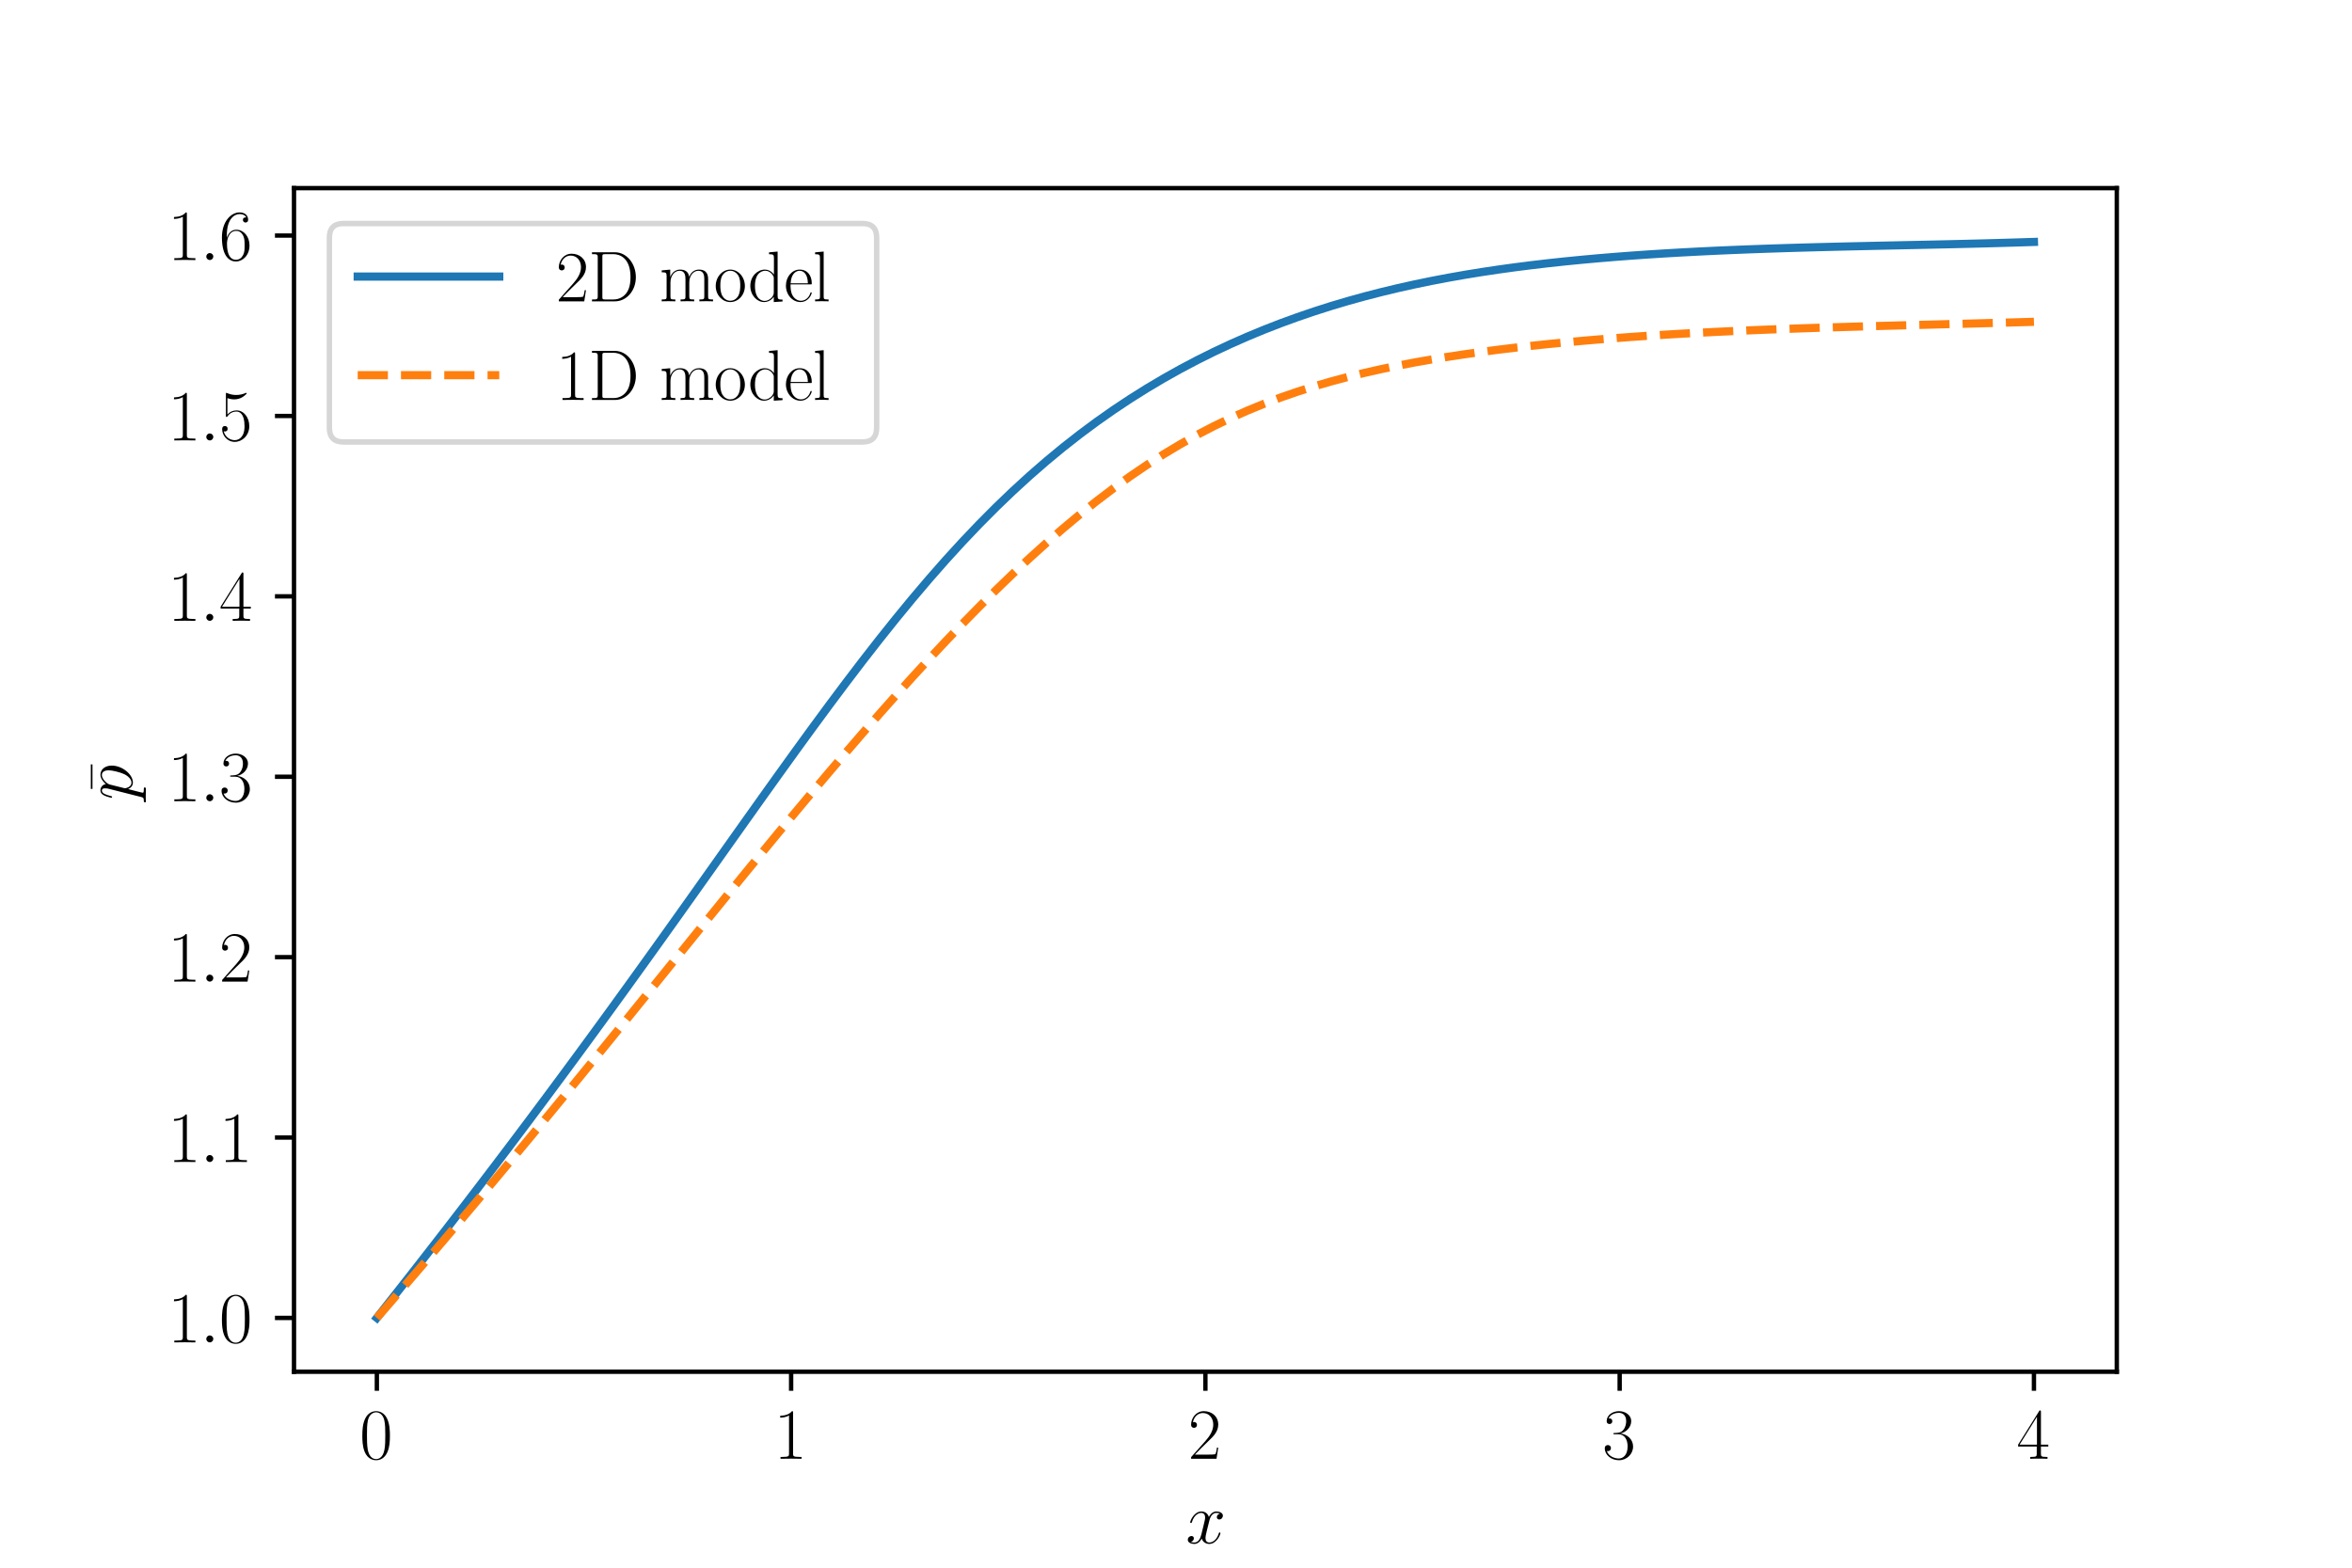 <?xml version="1.0" encoding="utf-8" standalone="no"?>
<!DOCTYPE svg PUBLIC "-//W3C//DTD SVG 1.1//EN"
  "http://www.w3.org/Graphics/SVG/1.1/DTD/svg11.dtd">
<svg xmlns:xlink="http://www.w3.org/1999/xlink" width="432pt" height="288pt" viewBox="0 0 432 288" xmlns="http://www.w3.org/2000/svg" version="1.1">
 <defs>
  <style type="text/css">*{stroke-linejoin: round; stroke-linecap: butt}</style>
 </defs>
 <g id="figure_1">
  <g id="patch_1">
   <path d="M 0 288 
L 432 288 
L 432 0 
L 0 0 
z
" style="fill: #ffffff"/>
  </g>
  <g id="axes_1">
   <g id="patch_2">
    <path d="M 54 252 
L 388.8 252 
L 388.8 34.56 
L 54 34.56 
z
" style="fill: #ffffff"/>
   </g>
   <g id="matplotlib.axis_1">
    <g id="xtick_1">
     <g id="line2d_1">
      <defs>
       <path id="m3d1c963143" d="M 0 0 
L 0 3.5 
" style="stroke: #000000; stroke-width: 0.8"/>
      </defs>
      <g>
       <use xlink:href="#m3d1c963143" x="69.218" y="252" style="stroke: #000000; stroke-width: 0.8"/>
      </g>
     </g>
     <g id="text_1">
      <!-- $\mathdefault{0}$ -->
      <g transform="translate(66.048 267.994) scale(0.13 -0.13)">
       <defs>
        <path id="CMR17-30" d="M 2688 2038 
C 2688 2430 2682 3099 2413 3613 
C 2176 4063 1798 4224 1466 4224 
C 1158 4224 768 4082 525 3620 
C 269 3137 243 2539 243 2038 
C 243 1671 250 1112 448 623 
C 723 -39 1216 -128 1466 -128 
C 1760 -128 2208 -7 2470 604 
C 2662 1048 2688 1568 2688 2038 
z
M 1466 -26 
C 1056 -26 813 328 723 816 
C 653 1196 653 1749 653 2109 
C 653 2604 653 3015 736 3407 
C 858 3954 1216 4121 1466 4121 
C 1728 4121 2067 3947 2189 3420 
C 2272 3054 2278 2623 2278 2109 
C 2278 1691 2278 1176 2202 797 
C 2067 96 1690 -26 1466 -26 
z
" transform="scale(0.016)"/>
       </defs>
       <use xlink:href="#CMR17-30" transform="scale(0.996)"/>
      </g>
     </g>
    </g>
    <g id="xtick_2">
     <g id="line2d_2">
      <g>
       <use xlink:href="#m3d1c963143" x="145.309" y="252" style="stroke: #000000; stroke-width: 0.8"/>
      </g>
     </g>
     <g id="text_2">
      <!-- $\mathdefault{1}$ -->
      <g transform="translate(142.139 267.994) scale(0.13 -0.13)">
       <defs>
        <path id="CMR17-31" d="M 1702 4083 
C 1702 4217 1696 4224 1606 4224 
C 1357 3927 979 3833 621 3820 
C 602 3820 570 3820 563 3808 
C 557 3795 557 3782 557 3648 
C 755 3648 1088 3686 1344 3839 
L 1344 467 
C 1344 243 1331 166 781 166 
L 589 166 
L 589 0 
C 896 6 1216 12 1523 12 
C 1830 12 2150 6 2458 0 
L 2458 166 
L 2266 166 
C 1715 166 1702 236 1702 467 
L 1702 4083 
z
" transform="scale(0.016)"/>
       </defs>
       <use xlink:href="#CMR17-31" transform="scale(0.996)"/>
      </g>
     </g>
    </g>
    <g id="xtick_3">
     <g id="line2d_3">
      <g>
       <use xlink:href="#m3d1c963143" x="221.4" y="252" style="stroke: #000000; stroke-width: 0.8"/>
      </g>
     </g>
     <g id="text_3">
      <!-- $\mathdefault{2}$ -->
      <g transform="translate(218.23 267.994) scale(0.13 -0.13)">
       <defs>
        <path id="CMR17-32" d="M 2669 990 
L 2554 990 
C 2490 537 2438 460 2413 422 
C 2381 371 1920 371 1830 371 
L 602 371 
C 832 620 1280 1073 1824 1596 
C 2214 1966 2669 2400 2669 3033 
C 2669 3788 2067 4224 1395 4224 
C 691 4224 262 3603 262 3027 
C 262 2777 448 2745 525 2745 
C 589 2745 781 2783 781 3007 
C 781 3206 614 3264 525 3264 
C 486 3264 448 3257 422 3244 
C 544 3788 915 4057 1306 4057 
C 1862 4057 2227 3616 2227 3033 
C 2227 2477 1901 1998 1536 1583 
L 262 147 
L 262 0 
L 2515 0 
L 2669 990 
z
" transform="scale(0.016)"/>
       </defs>
       <use xlink:href="#CMR17-32" transform="scale(0.996)"/>
      </g>
     </g>
    </g>
    <g id="xtick_4">
     <g id="line2d_4">
      <g>
       <use xlink:href="#m3d1c963143" x="297.491" y="252" style="stroke: #000000; stroke-width: 0.8"/>
      </g>
     </g>
     <g id="text_4">
      <!-- $\mathdefault{3}$ -->
      <g transform="translate(294.321 267.994) scale(0.13 -0.13)">
       <defs>
        <path id="CMR17-33" d="M 1414 2176 
C 1984 2176 2234 1673 2234 1094 
C 2234 322 1824 25 1453 25 
C 1114 25 563 193 390 691 
C 422 678 454 678 486 678 
C 640 678 755 780 755 947 
C 755 1132 614 1216 486 1216 
C 378 1216 211 1164 211 927 
C 211 335 787 -128 1466 -128 
C 2176 -128 2720 432 2720 1087 
C 2720 1718 2208 2176 1600 2246 
C 2086 2347 2554 2776 2554 3353 
C 2554 3856 2048 4224 1472 4224 
C 890 4224 378 3862 378 3347 
C 378 3123 544 3084 627 3084 
C 762 3084 877 3167 877 3334 
C 877 3500 762 3584 627 3584 
C 602 3584 570 3584 544 3571 
C 730 3999 1235 4076 1459 4076 
C 1683 4076 2106 3966 2106 3347 
C 2106 3167 2080 2851 1862 2574 
C 1670 2329 1453 2316 1242 2297 
C 1210 2297 1062 2284 1037 2284 
C 992 2278 966 2272 966 2227 
C 966 2182 973 2176 1101 2176 
L 1414 2176 
z
" transform="scale(0.016)"/>
       </defs>
       <use xlink:href="#CMR17-33" transform="scale(0.996)"/>
      </g>
     </g>
    </g>
    <g id="xtick_5">
     <g id="line2d_5">
      <g>
       <use xlink:href="#m3d1c963143" x="373.582" y="252" style="stroke: #000000; stroke-width: 0.8"/>
      </g>
     </g>
     <g id="text_5">
      <!-- $\mathdefault{4}$ -->
      <g transform="translate(370.411 267.994) scale(0.13 -0.13)">
       <defs>
        <path id="CMR17-34" d="M 2150 4147 
C 2150 4281 2144 4288 2029 4288 
L 128 1254 
L 128 1088 
L 1779 1088 
L 1779 460 
C 1779 230 1766 166 1318 166 
L 1197 166 
L 1197 0 
C 1402 12 1747 12 1965 12 
C 2182 12 2528 12 2733 0 
L 2733 166 
L 2611 166 
C 2163 166 2150 230 2150 460 
L 2150 1088 
L 2803 1088 
L 2803 1254 
L 2150 1254 
L 2150 4147 
z
M 1798 3723 
L 1798 1254 
L 256 1254 
L 1798 3723 
z
" transform="scale(0.016)"/>
       </defs>
       <use xlink:href="#CMR17-34" transform="scale(0.996)"/>
      </g>
     </g>
    </g>
    <g id="text_6">
     <!-- $x$ -->
     <g transform="translate(217.797 283.506) scale(0.13 -0.13)">
      <defs>
       <path id="CMMI12-78" d="M 3034 2624 
C 2829 2585 2752 2431 2752 2310 
C 2752 2156 2874 2105 2963 2105 
C 3155 2105 3290 2271 3290 2444 
C 3290 2694 2982 2816 2714 2816 
C 2323 2816 2106 2451 2048 2329 
C 1901 2790 1504 2816 1389 2816 
C 736 2816 390 1993 390 1849 
C 390 1823 416 1790 461 1790 
C 512 1790 525 1829 538 1855 
C 755 2572 1184 2687 1370 2687 
C 1658 2687 1715 2438 1715 2284 
C 1715 2143 1677 1993 1600 1678 
L 1382 778 
C 1286 390 1101 64 762 64 
C 730 64 570 64 435 126 
C 666 166 717 358 717 435 
C 717 563 621 640 499 640 
C 346 640 179 505 179 300 
C 179 57 480 -64 755 -64 
C 1062 -64 1280 153 1414 415 
C 1517 64 1837 -64 2074 -64 
C 2726 -64 3072 751 3072 896 
C 3072 929 3046 955 3008 955 
C 2950 955 2944 922 2925 870 
C 2752 300 2381 64 2093 64 
C 1869 64 1747 204 1747 467 
C 1747 607 1773 712 1875 1146 
L 2099 2039 
C 2195 2425 2413 2687 2707 2687 
C 2720 2687 2899 2687 3034 2624 
z
" transform="scale(0.016)"/>
      </defs>
      <use xlink:href="#CMMI12-78" transform="scale(0.996)"/>
     </g>
    </g>
   </g>
   <g id="matplotlib.axis_2">
    <g id="ytick_1">
     <g id="line2d_6">
      <defs>
       <path id="mf05329b01b" d="M 0 0 
L -3.5 0 
" style="stroke: #000000; stroke-width: 0.8"/>
      </defs>
      <g>
       <use xlink:href="#mf05329b01b" x="54" y="242.116" style="stroke: #000000; stroke-width: 0.8"/>
      </g>
     </g>
     <g id="text_7">
      <!-- $\mathdefault{1.0}$ -->
      <g transform="translate(30.796 246.613) scale(0.13 -0.13)">
       <defs>
        <path id="CMMI12-3a" d="M 1178 307 
C 1178 492 1024 620 870 620 
C 685 620 557 467 557 313 
C 557 128 710 0 864 0 
C 1050 0 1178 153 1178 307 
z
" transform="scale(0.016)"/>
       </defs>
       <use xlink:href="#CMR17-31" transform="scale(0.996)"/>
       <use xlink:href="#CMMI12-3a" transform="translate(45.69 0) scale(0.996)"/>
       <use xlink:href="#CMR17-30" transform="translate(72.788 0) scale(0.996)"/>
      </g>
     </g>
    </g>
    <g id="ytick_2">
     <g id="line2d_7">
      <g>
       <use xlink:href="#mf05329b01b" x="54" y="208.976" style="stroke: #000000; stroke-width: 0.8"/>
      </g>
     </g>
     <g id="text_8">
      <!-- $\mathdefault{1.1}$ -->
      <g transform="translate(30.796 213.473) scale(0.13 -0.13)">
       <use xlink:href="#CMR17-31" transform="scale(0.996)"/>
       <use xlink:href="#CMMI12-3a" transform="translate(45.69 0) scale(0.996)"/>
       <use xlink:href="#CMR17-31" transform="translate(72.788 0) scale(0.996)"/>
      </g>
     </g>
    </g>
    <g id="ytick_3">
     <g id="line2d_8">
      <g>
       <use xlink:href="#mf05329b01b" x="54" y="175.836" style="stroke: #000000; stroke-width: 0.8"/>
      </g>
     </g>
     <g id="text_9">
      <!-- $\mathdefault{1.2}$ -->
      <g transform="translate(30.796 180.333) scale(0.13 -0.13)">
       <use xlink:href="#CMR17-31" transform="scale(0.996)"/>
       <use xlink:href="#CMMI12-3a" transform="translate(45.69 0) scale(0.996)"/>
       <use xlink:href="#CMR17-32" transform="translate(72.788 0) scale(0.996)"/>
      </g>
     </g>
    </g>
    <g id="ytick_4">
     <g id="line2d_9">
      <g>
       <use xlink:href="#mf05329b01b" x="54" y="142.696" style="stroke: #000000; stroke-width: 0.8"/>
      </g>
     </g>
     <g id="text_10">
      <!-- $\mathdefault{1.3}$ -->
      <g transform="translate(30.796 147.193) scale(0.13 -0.13)">
       <use xlink:href="#CMR17-31" transform="scale(0.996)"/>
       <use xlink:href="#CMMI12-3a" transform="translate(45.69 0) scale(0.996)"/>
       <use xlink:href="#CMR17-33" transform="translate(72.788 0) scale(0.996)"/>
      </g>
     </g>
    </g>
    <g id="ytick_5">
     <g id="line2d_10">
      <g>
       <use xlink:href="#mf05329b01b" x="54" y="109.556" style="stroke: #000000; stroke-width: 0.8"/>
      </g>
     </g>
     <g id="text_11">
      <!-- $\mathdefault{1.4}$ -->
      <g transform="translate(30.796 114.053) scale(0.13 -0.13)">
       <use xlink:href="#CMR17-31" transform="scale(0.996)"/>
       <use xlink:href="#CMMI12-3a" transform="translate(45.69 0) scale(0.996)"/>
       <use xlink:href="#CMR17-34" transform="translate(72.788 0) scale(0.996)"/>
      </g>
     </g>
    </g>
    <g id="ytick_6">
     <g id="line2d_11">
      <g>
       <use xlink:href="#mf05329b01b" x="54" y="76.416" style="stroke: #000000; stroke-width: 0.8"/>
      </g>
     </g>
     <g id="text_12">
      <!-- $\mathdefault{1.5}$ -->
      <g transform="translate(30.796 80.913) scale(0.13 -0.13)">
       <defs>
        <path id="CMR17-35" d="M 730 3750 
C 794 3724 1056 3641 1325 3641 
C 1920 3641 2246 3961 2432 4140 
C 2432 4191 2432 4224 2394 4224 
C 2387 4224 2374 4224 2323 4198 
C 2099 4102 1837 4032 1517 4032 
C 1325 4032 1037 4055 723 4191 
C 653 4224 640 4224 634 4224 
C 602 4224 595 4217 595 4090 
L 595 2231 
C 595 2113 595 2080 659 2080 
C 691 2080 704 2093 736 2139 
C 941 2435 1222 2560 1542 2560 
C 1766 2560 2246 2415 2246 1293 
C 2246 1087 2246 716 2054 422 
C 1894 159 1645 25 1370 25 
C 947 25 518 319 403 812 
C 429 806 480 793 506 793 
C 589 793 749 838 749 1036 
C 749 1209 627 1280 506 1280 
C 358 1280 262 1190 262 1011 
C 262 454 704 -128 1382 -128 
C 2042 -128 2669 441 2669 1267 
C 2669 2054 2170 2662 1549 2662 
C 1222 2662 947 2540 730 2304 
L 730 3750 
z
" transform="scale(0.016)"/>
       </defs>
       <use xlink:href="#CMR17-31" transform="scale(0.996)"/>
       <use xlink:href="#CMMI12-3a" transform="translate(45.69 0) scale(0.996)"/>
       <use xlink:href="#CMR17-35" transform="translate(72.788 0) scale(0.996)"/>
      </g>
     </g>
    </g>
    <g id="ytick_7">
     <g id="line2d_12">
      <g>
       <use xlink:href="#mf05329b01b" x="54" y="43.276" style="stroke: #000000; stroke-width: 0.8"/>
      </g>
     </g>
     <g id="text_13">
      <!-- $\mathdefault{1.6}$ -->
      <g transform="translate(30.796 47.773) scale(0.13 -0.13)">
       <defs>
        <path id="CMR17-36" d="M 678 2198 
C 678 3712 1395 4076 1811 4076 
C 1946 4076 2272 4049 2400 3782 
C 2298 3782 2106 3782 2106 3558 
C 2106 3385 2246 3328 2336 3328 
C 2394 3328 2566 3353 2566 3571 
C 2566 3987 2246 4224 1805 4224 
C 1043 4224 243 3411 243 2011 
C 243 257 966 -128 1478 -128 
C 2099 -128 2688 431 2688 1295 
C 2688 2101 2170 2688 1517 2688 
C 1126 2688 838 2430 678 1979 
L 678 2198 
z
M 1478 25 
C 691 25 691 1212 691 1450 
C 691 1914 909 2585 1504 2585 
C 1613 2585 1926 2585 2138 2140 
C 2253 1889 2253 1624 2253 1302 
C 2253 954 2253 696 2118 438 
C 1978 173 1773 25 1478 25 
z
" transform="scale(0.016)"/>
       </defs>
       <use xlink:href="#CMR17-31" transform="scale(0.996)"/>
       <use xlink:href="#CMMI12-3a" transform="translate(45.69 0) scale(0.996)"/>
       <use xlink:href="#CMR17-36" transform="translate(72.788 0) scale(0.996)"/>
      </g>
     </g>
    </g>
    <g id="text_14">
     <!-- $\bar{p}$ -->
     <g transform="translate(24.278 146.985) rotate(-90) scale(0.13 -0.13)">
      <defs>
       <path id="CMR17-16" d="M 2554 3520 
L 2554 3667 
L 378 3667 
L 378 3520 
L 2554 3520 
z
" transform="scale(0.016)"/>
       <path id="CMMI12-70" d="M 275 -794 
C 230 -981 205 -1031 -58 -1031 
C -135 -1031 -199 -1031 -199 -1152 
C -199 -1165 -192 -1216 -122 -1216 
C -39 -1216 51 -1204 134 -1204 
L 410 -1204 
C 544 -1204 870 -1216 1005 -1216 
C 1043 -1216 1120 -1216 1120 -1101 
C 1120 -1031 1075 -1031 966 -1031 
C 672 -1031 653 -987 653 -937 
C 653 -863 941 217 979 364 
C 1050 185 1222 -64 1555 -64 
C 2278 -64 3059 874 3059 1813 
C 3059 2400 2726 2816 2246 2816 
C 1837 2816 1491 2419 1421 2330 
C 1370 2649 1120 2816 864 2816 
C 678 2816 531 2726 410 2483 
C 294 2253 205 1864 205 1838 
C 205 1813 230 1781 275 1781 
C 326 1781 333 1787 371 1934 
C 467 2311 589 2687 845 2687 
C 992 2687 1043 2585 1043 2394 
C 1043 2241 1024 2177 998 2062 
L 275 -794 
z
M 1382 1992 
C 1427 2170 1606 2356 1709 2445 
C 1779 2509 1990 2687 2234 2687 
C 2515 2687 2643 2407 2643 2075 
C 2643 1768 2464 1047 2304 715 
C 2144 370 1850 64 1555 64 
C 1120 64 1050 613 1050 638 
C 1050 657 1062 708 1069 740 
L 1382 1992 
z
" transform="scale(0.016)"/>
      </defs>
      <use xlink:href="#CMR17-16" transform="translate(9.764 0.006) scale(0.996)"/>
      <use xlink:href="#CMMI12-70" transform="scale(0.996)"/>
     </g>
    </g>
   </g>
   <g id="line2d_13">
    <path d="M 69.218 242.116 
L 72.293 238.218 
L 75.367 234.3 
L 78.441 230.361 
L 81.516 226.399 
L 84.59 222.413 
L 87.664 218.402 
L 90.739 214.366 
L 93.813 210.304 
L 96.888 206.216 
L 99.962 202.101 
L 103.036 197.959 
L 106.111 193.791 
L 109.185 189.596 
L 112.26 185.376 
L 115.334 181.13 
L 118.408 176.861 
L 121.483 172.571 
L 124.557 168.263 
L 127.631 163.94 
L 130.706 159.607 
L 133.78 155.271 
L 136.855 150.938 
L 139.929 146.617 
L 143.003 142.317 
L 146.078 138.047 
L 149.152 133.819 
L 152.226 129.644 
L 155.301 125.533 
L 158.375 121.499 
L 161.45 117.553 
L 164.524 113.705 
L 167.598 109.966 
L 170.673 106.345 
L 173.747 102.848 
L 176.821 99.483 
L 179.896 96.254 
L 182.97 93.163 
L 186.045 90.211 
L 189.119 87.399 
L 192.193 84.723 
L 195.268 82.182 
L 198.342 79.772 
L 201.417 77.489 
L 204.491 75.328 
L 207.565 73.284 
L 210.64 71.352 
L 213.714 69.527 
L 216.788 67.804 
L 219.863 66.18 
L 222.937 64.649 
L 226.012 63.208 
L 229.086 61.852 
L 232.16 60.578 
L 235.235 59.382 
L 238.309 58.262 
L 241.383 57.212 
L 244.458 56.231 
L 247.532 55.316 
L 250.607 54.463 
L 253.681 53.669 
L 256.755 52.931 
L 259.83 52.246 
L 262.904 51.612 
L 265.979 51.026 
L 269.053 50.484 
L 272.127 49.984 
L 275.202 49.523 
L 278.276 49.099 
L 281.35 48.708 
L 284.425 48.349 
L 287.499 48.019 
L 290.574 47.717 
L 293.648 47.439 
L 296.722 47.185 
L 299.797 46.952 
L 302.871 46.739 
L 305.945 46.545 
L 309.02 46.368 
L 312.094 46.206 
L 315.169 46.059 
L 318.243 45.925 
L 321.317 45.804 
L 324.392 45.693 
L 327.466 45.592 
L 330.54 45.5 
L 333.615 45.415 
L 336.689 45.337 
L 339.764 45.264 
L 342.838 45.195 
L 345.912 45.128 
L 348.987 45.063 
L 352.061 44.998 
L 355.136 44.932 
L 358.21 44.864 
L 361.284 44.792 
L 364.359 44.715 
L 367.433 44.632 
L 370.507 44.542 
L 373.582 44.444 
" clip-path="url(#pe0123e7d3e)" style="fill: none; stroke: #1f77b4; stroke-width: 1.5; stroke-linecap: square"/>
   </g>
   <g id="line2d_14">
    <path d="M 69.218 242.116 
L 72.293 238.567 
L 75.367 235.001 
L 78.441 231.418 
L 81.516 227.816 
L 84.59 224.196 
L 87.664 220.556 
L 90.739 216.896 
L 93.813 213.217 
L 96.888 209.519 
L 99.962 205.801 
L 103.036 202.066 
L 106.111 198.315 
L 109.185 194.548 
L 112.26 190.769 
L 115.334 186.979 
L 118.408 183.182 
L 121.483 179.38 
L 124.557 175.576 
L 127.631 171.776 
L 130.706 167.981 
L 133.78 164.196 
L 136.855 160.426 
L 139.929 156.673 
L 143.003 152.943 
L 146.078 149.239 
L 149.152 145.565 
L 152.226 141.925 
L 155.301 138.323 
L 158.375 134.765 
L 161.45 131.252 
L 164.524 127.791 
L 167.598 124.386 
L 170.673 121.04 
L 173.747 117.76 
L 176.821 114.55 
L 179.896 111.416 
L 182.97 108.362 
L 186.045 105.396 
L 189.119 102.522 
L 192.193 99.746 
L 195.268 97.073 
L 198.342 94.51 
L 201.417 92.059 
L 204.491 89.726 
L 207.565 87.514 
L 210.64 85.424 
L 213.714 83.458 
L 216.788 81.615 
L 219.863 79.896 
L 222.937 78.296 
L 226.012 76.814 
L 229.086 75.445 
L 232.16 74.183 
L 235.235 73.022 
L 238.309 71.956 
L 241.383 70.978 
L 244.458 70.082 
L 247.532 69.26 
L 250.607 68.505 
L 253.681 67.812 
L 256.755 67.175 
L 259.83 66.587 
L 262.904 66.045 
L 265.979 65.543 
L 269.053 65.079 
L 272.127 64.647 
L 275.202 64.246 
L 278.276 63.873 
L 281.35 63.526 
L 284.425 63.202 
L 287.499 62.901 
L 290.574 62.62 
L 293.648 62.358 
L 296.722 62.114 
L 299.797 61.887 
L 302.871 61.676 
L 305.945 61.479 
L 309.02 61.297 
L 312.094 61.127 
L 315.169 60.97 
L 318.243 60.824 
L 321.317 60.688 
L 324.392 60.561 
L 327.466 60.443 
L 330.54 60.332 
L 333.615 60.229 
L 336.689 60.131 
L 339.764 60.038 
L 342.838 59.949 
L 345.912 59.864 
L 348.987 59.781 
L 352.061 59.7 
L 355.136 59.62 
L 358.21 59.54 
L 361.284 59.46 
L 364.359 59.378 
L 367.433 59.295 
L 370.507 59.208 
L 373.582 59.119 
" clip-path="url(#pe0123e7d3e)" style="fill: none; stroke-dasharray: 5.55,2.4; stroke-dashoffset: 0; stroke: #ff7f0e; stroke-width: 1.5"/>
   </g>
   <g id="patch_3">
    <path d="M 54 252 
L 54 34.56 
" style="fill: none; stroke: #000000; stroke-width: 0.8; stroke-linejoin: miter; stroke-linecap: square"/>
   </g>
   <g id="patch_4">
    <path d="M 388.8 252 
L 388.8 34.56 
" style="fill: none; stroke: #000000; stroke-width: 0.8; stroke-linejoin: miter; stroke-linecap: square"/>
   </g>
   <g id="patch_5">
    <path d="M 54 252 
L 388.8 252 
" style="fill: none; stroke: #000000; stroke-width: 0.8; stroke-linejoin: miter; stroke-linecap: square"/>
   </g>
   <g id="patch_6">
    <path d="M 54 34.56 
L 388.8 34.56 
" style="fill: none; stroke: #000000; stroke-width: 0.8; stroke-linejoin: miter; stroke-linecap: square"/>
   </g>
   <g id="legend_1">
    <g id="patch_7">
     <path d="M 63.1 81.197 
L 158.418 81.197 
Q 161.018 81.197 161.018 78.597 
L 161.018 43.66 
Q 161.018 41.06 158.418 41.06 
L 63.1 41.06 
Q 60.5 41.06 60.5 43.66 
L 60.5 78.597 
Q 60.5 81.197 63.1 81.197 
z
" style="fill: #ffffff; opacity: 0.8; stroke: #cccccc; stroke-linejoin: miter"/>
    </g>
    <g id="line2d_15">
     <path d="M 65.7 50.81 
L 78.7 50.81 
L 91.7 50.81 
" style="fill: none; stroke: #1f77b4; stroke-width: 1.5; stroke-linecap: square"/>
    </g>
    <g id="text_15">
     <!-- 2D model -->
     <g transform="translate(102.1 55.36) scale(0.13 -0.13)">
      <defs>
       <path id="CMR17-44" d="M 333 4352 
L 333 4185 
C 774 4185 845 4185 845 3898 
L 845 453 
C 845 166 774 166 333 166 
L 333 0 
L 2368 0 
C 3398 0 4224 943 4224 2140 
C 4224 3344 3411 4352 2368 4352 
L 333 4352 
z
M 1523 166 
C 1267 166 1254 198 1254 414 
L 1254 3936 
C 1254 4153 1267 4185 1523 4185 
L 2240 4185 
C 2771 4185 3750 3873 3750 2140 
C 3750 1242 3488 879 3366 707 
C 3213 510 2848 166 2240 166 
L 1523 166 
z
" transform="scale(0.016)"/>
       <path id="CMR17-6d" d="M 4326 1954 
C 4326 2276 4269 2816 3507 2816 
C 3072 2816 2771 2520 2656 2173 
L 2650 2173 
C 2573 2700 2195 2816 1837 2816 
C 1331 2816 1069 2424 973 2166 
L 966 2166 
L 966 2816 
L 211 2745 
L 211 2578 
C 589 2578 646 2540 646 2231 
L 646 443 
C 646 198 621 166 211 166 
L 211 0 
C 365 12 646 12 813 12 
C 979 12 1267 12 1421 0 
L 1421 166 
C 1011 166 986 192 986 443 
L 986 1678 
C 986 2269 1344 2713 1792 2713 
C 2266 2713 2317 2289 2317 1980 
L 2317 443 
C 2317 198 2291 166 1882 166 
L 1882 0 
C 2035 12 2317 12 2483 12 
C 2650 12 2938 12 3091 0 
L 3091 166 
C 2682 166 2656 192 2656 443 
L 2656 1678 
C 2656 2269 3014 2713 3462 2713 
C 3936 2713 3987 2289 3987 1980 
L 3987 443 
C 3987 198 3962 166 3552 166 
L 3552 0 
C 3706 12 3987 12 4154 12 
C 4320 12 4608 12 4762 0 
L 4762 166 
C 4352 166 4326 192 4326 443 
L 4326 1954 
z
" transform="scale(0.016)"/>
       <path id="CMR17-6f" d="M 2758 1356 
C 2758 2176 2163 2816 1466 2816 
C 768 2816 173 2176 173 1356 
C 173 550 768 -64 1466 -64 
C 2163 -64 2758 550 2758 1356 
z
M 1466 51 
C 1165 51 909 230 762 480 
C 602 768 582 1126 582 1408 
C 582 1676 595 2009 762 2297 
C 890 2508 1139 2713 1466 2713 
C 1754 2713 1997 2553 2150 2329 
C 2349 2028 2349 1606 2349 1408 
C 2349 1158 2336 774 2163 467 
C 1984 172 1709 51 1466 51 
z
" transform="scale(0.016)"/>
       <path id="CMR17-64" d="M 1869 4345 
L 1869 4179 
C 2246 4179 2304 4141 2304 3843 
L 2304 2371 
C 2278 2403 2016 2816 1498 2816 
C 845 2816 211 2228 211 1376 
C 211 529 806 -64 1434 -64 
C 1978 -64 2259 361 2291 406 
L 2291 -64 
L 3066 -13 
L 3066 154 
C 2688 154 2630 193 2630 503 
L 2630 4416 
L 1869 4345 
z
M 2291 762 
C 2291 568 2176 393 2029 264 
C 1811 70 1594 38 1472 38 
C 1286 38 621 135 621 1369 
C 621 2636 1363 2713 1530 2713 
C 1824 2713 2061 2545 2208 2313 
C 2291 2177 2291 2157 2291 2041 
L 2291 762 
z
" transform="scale(0.016)"/>
       <path id="CMR17-65" d="M 2438 1503 
C 2464 1529 2464 1542 2464 1606 
C 2464 2251 2118 2816 1389 2816 
C 710 2816 173 2175 173 1394 
C 173 554 781 -64 1459 -64 
C 2176 -64 2458 619 2458 755 
C 2458 800 2419 800 2406 800 
C 2362 800 2355 787 2330 709 
C 2189 270 1837 51 1504 51 
C 1229 51 954 206 781 490 
C 582 819 582 1200 582 1503 
L 2438 1503 
z
M 589 1600 
C 634 2511 1126 2713 1382 2713 
C 1818 2713 2112 2308 2118 1600 
L 589 1600 
z
" transform="scale(0.016)"/>
       <path id="CMR17-6c" d="M 979 4416 
L 218 4345 
L 218 4179 
C 595 4179 653 4141 653 3835 
L 653 439 
C 653 198 627 166 218 166 
L 218 0 
C 371 12 653 12 813 12 
C 979 12 1261 12 1414 0 
L 1414 166 
C 1005 166 979 191 979 439 
L 979 4416 
z
" transform="scale(0.016)"/>
      </defs>
      <use xlink:href="#CMR17-32" transform="scale(0.996)"/>
      <use xlink:href="#CMR17-44" transform="translate(45.69 0) scale(0.996)"/>
      <use xlink:href="#CMR17-6d" transform="translate(146.16 0) scale(0.996)"/>
      <use xlink:href="#CMR17-6f" transform="translate(223.08 0) scale(0.996)"/>
      <use xlink:href="#CMR17-64" transform="translate(271.373 0) scale(0.996)"/>
      <use xlink:href="#CMR17-65" transform="translate(322.268 0) scale(0.996)"/>
      <use xlink:href="#CMR17-6c" transform="translate(362.754 0) scale(0.996)"/>
     </g>
    </g>
    <g id="line2d_16">
     <path d="M 65.7 68.928 
L 78.7 68.928 
L 91.7 68.928 
" style="fill: none; stroke-dasharray: 5.55,2.4; stroke-dashoffset: 0; stroke: #ff7f0e; stroke-width: 1.5"/>
    </g>
    <g id="text_16">
     <!-- 1D model -->
     <g transform="translate(102.1 73.478) scale(0.13 -0.13)">
      <use xlink:href="#CMR17-31" transform="scale(0.996)"/>
      <use xlink:href="#CMR17-44" transform="translate(45.69 0) scale(0.996)"/>
      <use xlink:href="#CMR17-6d" transform="translate(146.16 0) scale(0.996)"/>
      <use xlink:href="#CMR17-6f" transform="translate(223.08 0) scale(0.996)"/>
      <use xlink:href="#CMR17-64" transform="translate(271.373 0) scale(0.996)"/>
      <use xlink:href="#CMR17-65" transform="translate(322.268 0) scale(0.996)"/>
      <use xlink:href="#CMR17-6c" transform="translate(362.754 0) scale(0.996)"/>
     </g>
    </g>
   </g>
  </g>
 </g>
 <defs>
  <clipPath id="pe0123e7d3e">
   <rect x="54" y="34.56" width="334.8" height="217.44"/>
  </clipPath>
 </defs>
</svg>
